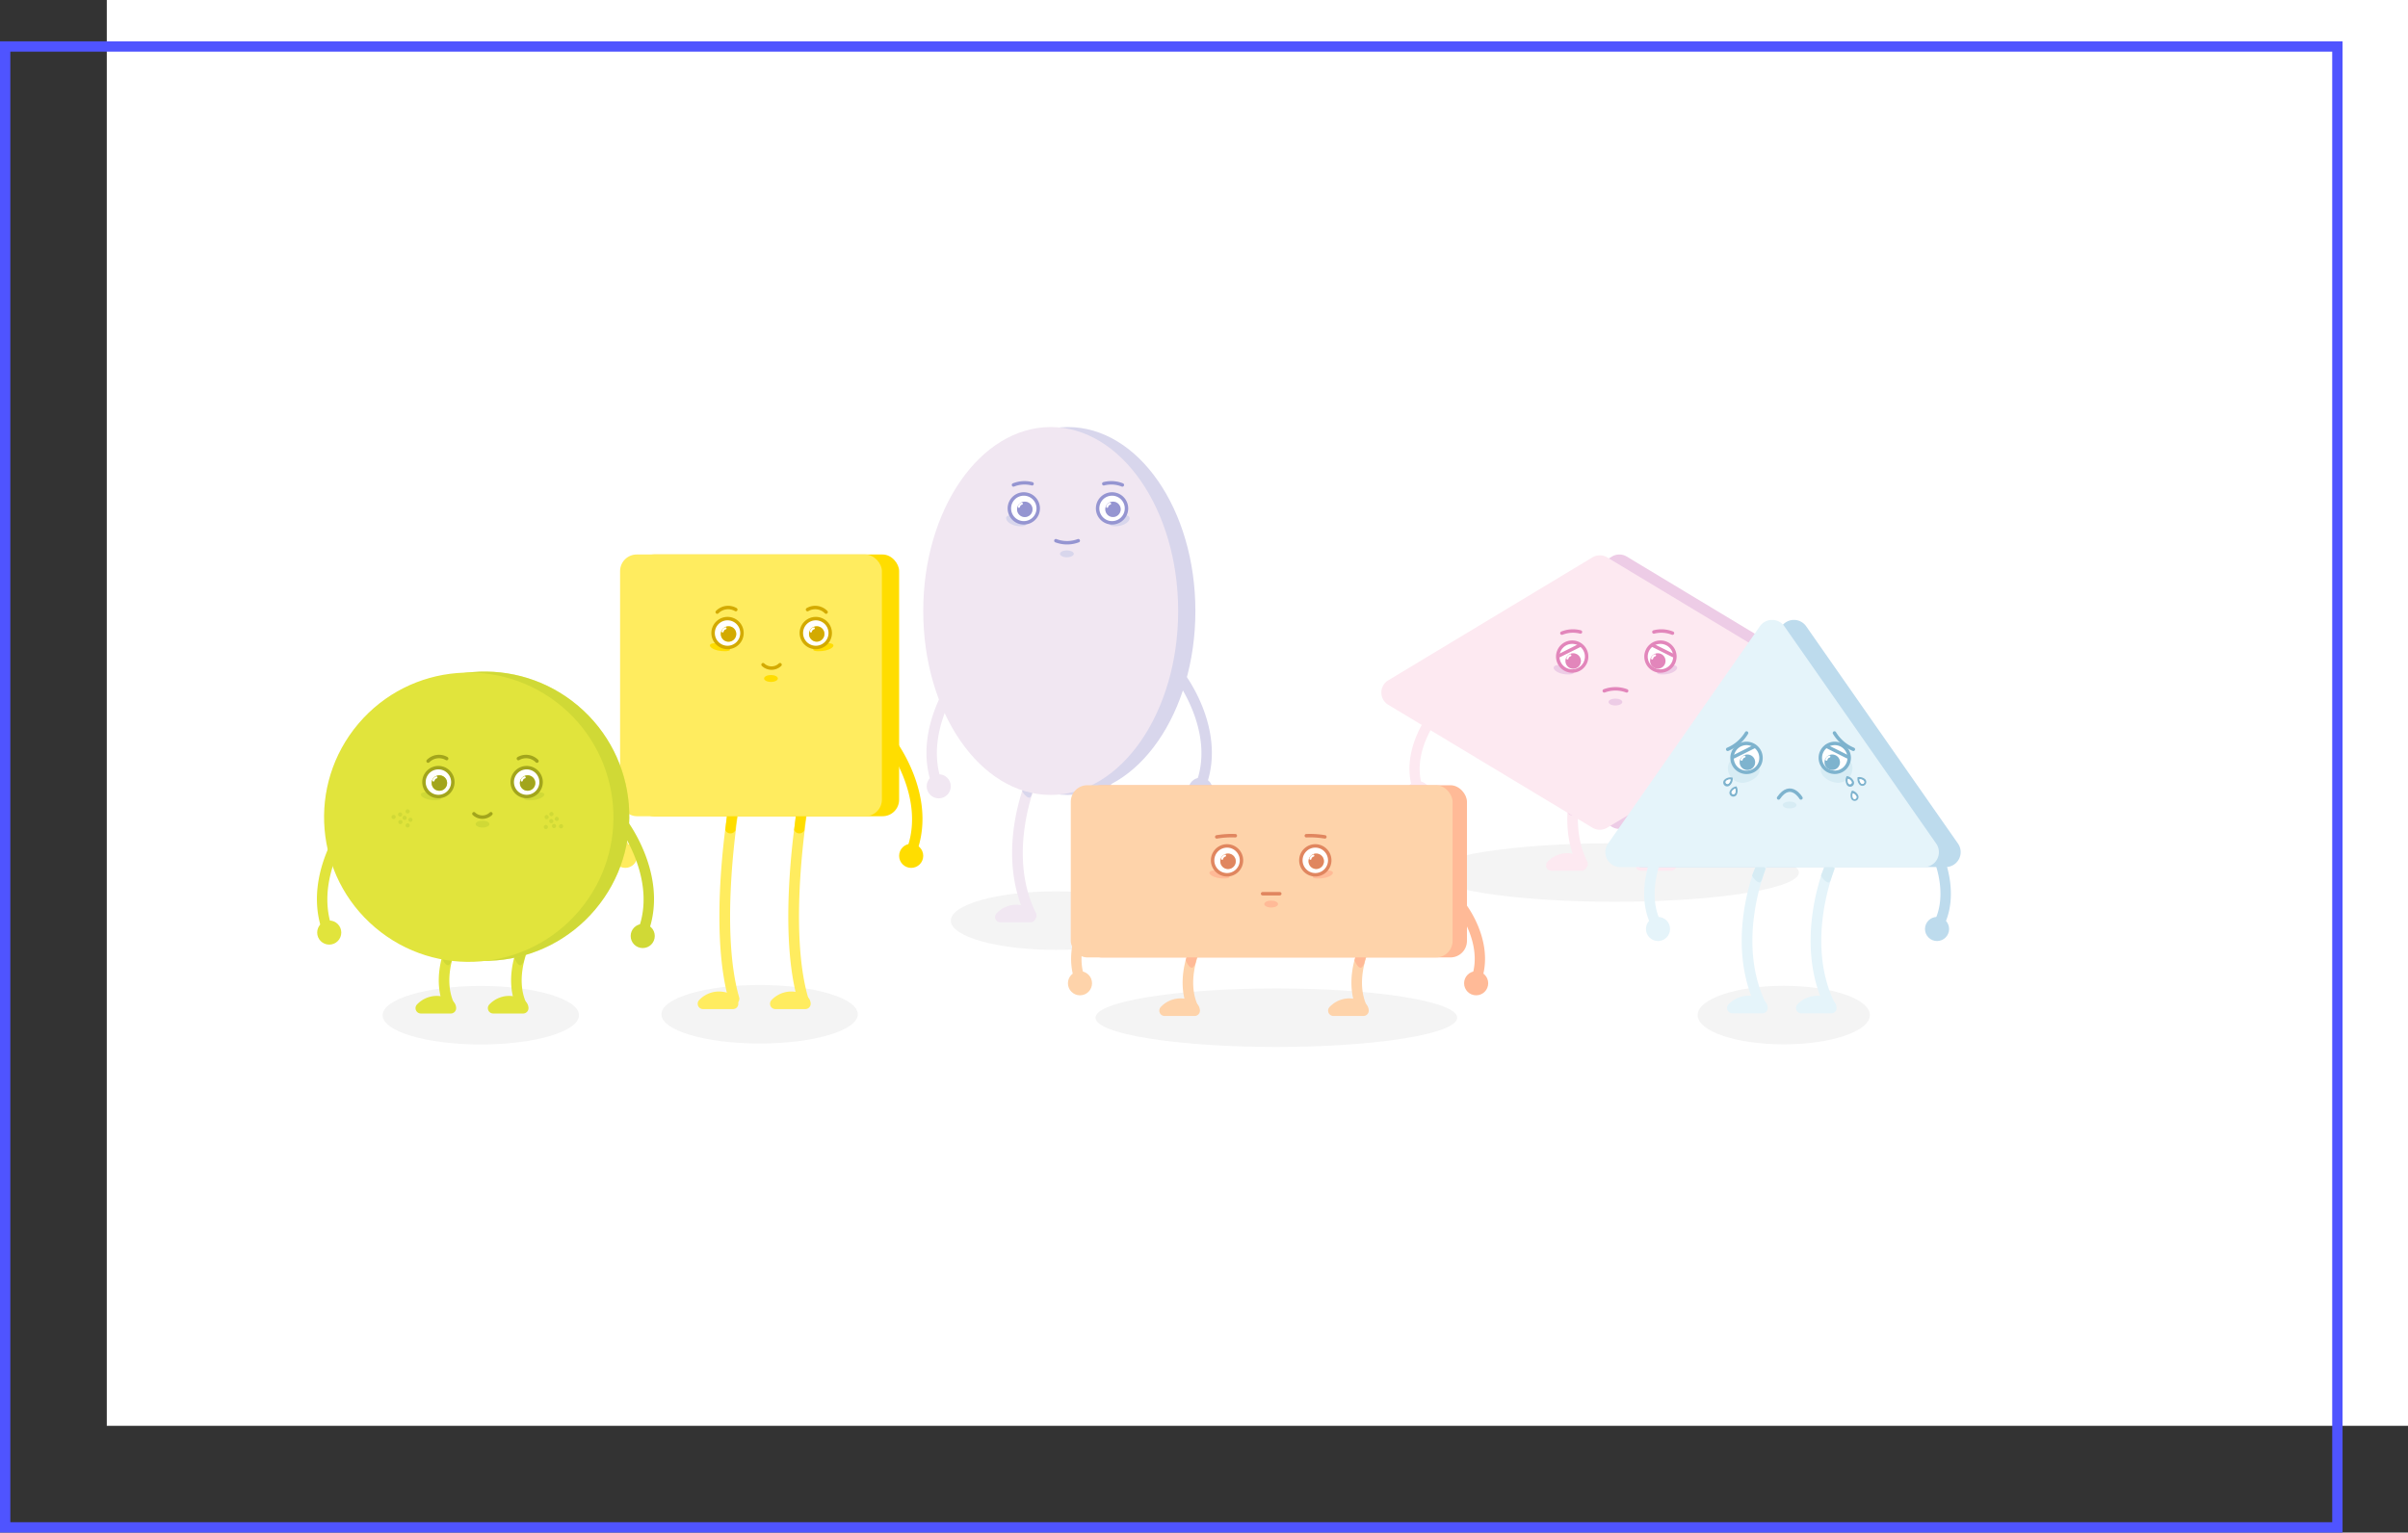 <svg xmlns="http://www.w3.org/2000/svg" viewBox="0 0 699 445">
  <rect x="0" y="0" width="699" height="445" fill="#333333" stroke="none"/>
  <defs>
    <style>
      .cls-1 {
        fill: #fff;
      }

      .cls-13, .cls-19, .cls-2, .cls-23, .cls-27, .cls-32, .cls-34, .cls-7, .cls-8 {
        fill: none;
      }

      .cls-2 {
        stroke: #4f54ff;
        stroke-width: 3px;
      }

      .cls-13, .cls-19, .cls-2, .cls-23, .cls-27, .cls-32, .cls-7, .cls-8 {
        stroke-miterlimit: 10;
      }

      .cls-3 {
        fill: #f4f4f4;
      }

      .cls-4 {
        fill: #fd0;
      }

      .cls-5 {
        fill: #ffec5f;
      }

      .cls-6 {
        fill: #d3aa00;
      }

      .cls-7 {
        stroke: #d3aa00;
      }

      .cls-13, .cls-19, .cls-23, .cls-27, .cls-32, .cls-7, .cls-8 {
        stroke-linecap: round;
      }

      .cls-8 {
        stroke: #fff;
        stroke-width: 0.6px;
      }

      .cls-9 {
        fill: #e1e43c;
      }

      .cls-10, .cls-15 {
        fill: #bccd30;
      }

      .cls-10, .cls-14 {
        opacity: 0.46;
      }

      .cls-11 {
        fill: #d0d936;
      }

      .cls-12 {
        fill: #a2a51c;
      }

      .cls-13 {
        stroke: #a2a51c;
      }

      .cls-16 {
        fill: #fde9f1;
      }

      .cls-17 {
        fill: #edcce6;
      }

      .cls-18 {
        fill: #e286bb;
      }

      .cls-19 {
        stroke: #e286bb;
      }

      .cls-20 {
        fill: #f1e7f2;
      }

      .cls-21 {
        fill: #d8d6ec;
      }

      .cls-22 {
        fill: #9595d1;
      }

      .cls-23 {
        stroke: #9595d1;
      }

      .cls-24 {
        fill: #ffba97;
      }

      .cls-25 {
        fill: #fed3aa;
      }

      .cls-26 {
        fill: #e0865f;
      }

      .cls-27 {
        stroke: #e0865f;
      }

      .cls-28 {
        fill: #bddbed;
      }

      .cls-29 {
        fill: #e5f4fa;
      }

      .cls-30 {
        fill: #d7ecf4;
      }

      .cls-31 {
        fill: #7eb3ce;
      }

      .cls-32 {
        stroke: #7eb3ce;
      }

      .cls-33 {
        stroke: none;
      }
    </style>
  </defs>
  <g id="family" transform="translate(-100 -3431)">
    <g id="Group_7" data-name="Group 7" transform="translate(100 3431)">
      <g id="Group_12" data-name="Group 12">
        <rect id="Rectangle_3" data-name="Rectangle 3" class="cls-1" width="668" height="414" transform="translate(31)"/>
        <g id="Rectangle_15" data-name="Rectangle 15" class="cls-2" transform="translate(0 12)">
          <rect class="cls-33" width="680" height="433"/>
          <rect class="cls-34" x="1.5" y="1.5" width="677" height="430"/>
        </g>
      </g>
      <g id="yellow" transform="translate(178 161)">
        <ellipse id="Oval" class="cls-3" cx="28.5" cy="8.5" rx="28.5" ry="8.5" transform="translate(14 125)"/>
        <rect id="Rectangle-path" class="cls-4" width="76" height="76" rx="4.8" transform="translate(7)"/>
        <rect id="Rectangle-path-2" data-name="Rectangle-path" class="cls-5" width="76" height="76" rx="4.84" transform="translate(2)"/>
        <path id="Shape" class="cls-5" d="M10.238,5.106H1.568a1.55,1.55,0,0,1-1.1-2.66,7.89,7.89,0,0,1,7-2.34c3.46.58,4.26,2.15,4.32,3.38a1.55,1.55,0,0,1-1.55,1.62Z" transform="translate(24.532 126.894)"/>
        <path id="Shape-2" data-name="Shape" class="cls-5" d="M10.238,5.106H1.568a1.55,1.55,0,0,1-1.1-2.66,7.89,7.89,0,0,1,7-2.34c3.46.58,4.26,2.15,4.32,3.38a1.55,1.55,0,0,1-1.55,1.62Z" transform="translate(45.532 126.894)"/>
        <path id="Shape-3" data-name="Shape" class="cls-4" d="M8.131,33.286a1.5,1.5,0,0,1-1.43-1.95C11.221,16.9.421,2.556.311,2.416A1.5,1.5,0,0,1,2.691.586c.49.63,11.87,15.7,6.88,31.64a1.5,1.5,0,0,1-1.44,1.06Z" transform="translate(78.949 52.954)"/>
        <circle id="Oval-2" data-name="Oval" class="cls-4" cx="3.5" cy="3.5" r="3.5" transform="translate(83 84)"/>
        <path id="Shape-4" data-name="Shape" class="cls-5" d="M2.7,33.276a1.5,1.5,0,0,1-1.43-1.05c-5-15.95,6.39-31,6.88-31.64a1.5,1.5,0,0,1,2.38,1.83c-.11.14-10.92,14.48-6.39,28.92a1.5,1.5,0,0,1-1.43,1.95Z" transform="translate(0.224 52.964)"/>
        <circle id="Oval-3" data-name="Oval" class="cls-5" cx="3.5" cy="3.5" r="3.5" transform="translate(0 84)"/>
        <path id="Shape-5" data-name="Shape" class="cls-5" d="M4.17,59.027a1.5,1.5,0,0,1-1.44-1.09c-6-21.09-.28-55.22,0-56.67a1.522,1.522,0,0,1,3,.51c-.06.35-5.87,34.91,0,55.33a1.5,1.5,0,0,1-1.56,1.92Z" transform="translate(50.83 71.473)"/>
        <path id="Shape-6" data-name="Shape" class="cls-5" d="M4.17,59.027a1.5,1.5,0,0,1-1.44-1.09c-6-21.09-.28-55.22,0-56.67a1.522,1.522,0,0,1,3,.51c-.06.35-5.87,34.91,0,55.33a1.5,1.5,0,0,1-1.56,1.92Z" transform="translate(30.83 71.473)"/>
        <path id="Shape-7" data-name="Shape" class="cls-4" d="M2.97,4c0-1,.51-4,.51-4H.47L0,4A1.63,1.63,0,0,0,3,4Z" transform="translate(32.53 76)"/>
        <path id="Shape-8" data-name="Shape" class="cls-4" d="M2.97,4c0-1,.51-4,.51-4H.47L0,4A1.63,1.63,0,0,0,3,4Z" transform="translate(52.53 76)"/>
        <ellipse id="Oval-4" data-name="Oval" class="cls-4" cx="2" cy="1" rx="2" ry="1" transform="translate(43.8 35)"/>
        <path id="Shape-9" data-name="Shape" class="cls-4" d="M5.86,1.9c-.12.54-2.29.51-3.63.2S-.11,1.1.01.567s1.31-.73,2.66-.42S5.93,1.357,5.86,1.9Z" transform="translate(28.07 25.763)"/>
        <path id="Shape-10" data-name="Shape" class="cls-4" d="M.005,1.9c.12.54,2.29.51,3.63.2s2.34-1,2.22-1.53S4.545-.163,3.2.147-.115,1.357.005,1.9Z" transform="translate(58.065 25.763)"/>
        <path id="Shape-11" data-name="Shape" class="cls-1" d="M4.19,8.38A4.19,4.19,0,1,1,4.18,0h.01a4.19,4.19,0,0,1,0,8.38Zm.281-6.161h0a2.239,2.239,0,1,0,.863.173,2.226,2.226,0,0,0-.863-.173Z" transform="translate(29 18.62)"/>
        <path id="Shape-12" data-name="Shape" class="cls-1" d="M4.19,8.38A4.19,4.19,0,1,1,8.38,4.19,4.195,4.195,0,0,1,4.19,8.38Zm.27-6.16a2.24,2.24,0,1,0,0,4.48H4.47a2.24,2.24,0,0,0-.01-4.48Z" transform="translate(54.62 18.62)"/>
        <path id="Shape-13" data-name="Shape" class="cls-6" d="M2.24,0A2.23,2.23,0,1,1,.653.653,2.24,2.24,0,0,1,2.24,0Z" transform="translate(56.85 20.85)"/>
        <path id="Shape-14" data-name="Shape" class="cls-6" d="M2.23,0A2.24,2.24,0,1,1,0,2.24,2.24,2.24,0,0,1,2.23,0Z" transform="translate(31.24 20.85)"/>
        <path id="Shape-15" data-name="Shape" class="cls-7" d="M8.38,4.19A4.19,4.19,0,1,1,4.19,0,4.19,4.19,0,0,1,8.38,4.19Z" transform="translate(54.62 18.62)"/>
        <path id="Shape-16" data-name="Shape" class="cls-7" d="M0,.6a4.43,4.43,0,0,1,5.39.73" transform="translate(56.41 15.4)"/>
        <path id="Shape-17" data-name="Shape" class="cls-7" d="M0,4.19A4.19,4.19,0,1,0,4.19,0,4.19,4.19,0,0,0,0,4.19Z" transform="translate(29 18.62)"/>
        <path id="Shape-18" data-name="Shape" class="cls-7" d="M5.39.6A4.43,4.43,0,0,0,0,1.33" transform="translate(30.2 15.4)"/>
        <path id="Shape-19" data-name="Shape" class="cls-7" d="M0,0A3.57,3.57,0,0,0,4.93,0" transform="translate(43.5 32)"/>
        <path id="Shape-20" data-name="Shape" class="cls-8" d="M0,.9A1.22,1.22,0,0,1,.84,0" transform="translate(57.39 21.44)"/>
        <path id="Shape-21" data-name="Shape" class="cls-8" d="M0,.9A1.22,1.22,0,0,1,.84,0" transform="translate(31.77 21.44)"/>
      </g>
      <g id="green" transform="translate(76 177)">
        <ellipse id="Oval-5" data-name="Oval" class="cls-3" cx="28.5" cy="8.5" rx="28.5" ry="8.5" transform="translate(35.07 109.28)"/>
        <path id="Shape-22" data-name="Shape" class="cls-9" d="M2.7,33.276a1.5,1.5,0,0,1-1.43-1.05c-5-15.95,6.39-31,6.88-31.64a1.5,1.5,0,0,1,2.38,1.83c-.11.14-10.92,14.48-6.39,28.92a1.5,1.5,0,0,1-1.43,1.95Z" transform="translate(15.994 60.244)"/>
        <path id="Shape-23" data-name="Shape" class="cls-9" d="M3.194,19.451a1.5,1.5,0,0,1-1.34-.78c-4.07-8.14-.2-17.37,0-17.76a1.5,1.5,0,1,1,2.76,1.18h0c0,.08-3.48,8.36,0,15.24a1.5,1.5,0,0,1-1.34,2.17Z" transform="translate(72.366 97.329)"/>
        <path id="Shape-24" data-name="Shape" class="cls-10" d="M0,2.91c.32.68,1,2.14,1.81,2.14.37,0,1-1,1-1.28l.71-2.72a2,2,0,0,0-1.73-1,2.52,2.52,0,0,0-1,0Z" transform="translate(73.26 98.23)"/>
        <path id="Shape-25" data-name="Shape" class="cls-9" d="M3.194,19.451a1.5,1.5,0,0,1-1.34-.78c-4.07-8.14-.2-17.37,0-17.76a1.5,1.5,0,1,1,2.76,1.18h0c0,.08-3.48,8.36,0,15.24a1.5,1.5,0,0,1-1.34,2.17Z" transform="translate(51.366 97.329)"/>
        <path id="Shape-26" data-name="Shape" class="cls-10" d="M0,2.91c.32.68,1,2.14,1.81,2.14.37,0,1-1,1-1.28l.71-2.72a2,2,0,0,0-1.73-1,2.52,2.52,0,0,0-1,0Z" transform="translate(52.26 98.23)"/>
        <circle id="Oval-6" data-name="Oval" class="cls-9" cx="42" cy="42" r="42" transform="translate(5.481 64.91) rotate(-49.74)"/>
        <circle id="Oval-7" data-name="Oval" class="cls-10" cx="42" cy="42" r="42" transform="translate(5.481 64.91) rotate(-49.74)"/>
        <circle id="Oval-8" data-name="Oval" class="cls-9" cx="42" cy="42" r="42" transform="translate(0.879 65.198) rotate(-49.74)"/>
        <path id="Shape-27" data-name="Shape" class="cls-9" d="M10.208,5.106H1.548a1.55,1.55,0,0,1-1.08-2.66,7.89,7.89,0,0,1,7-2.34c3.46.58,4.26,2.15,4.32,3.38a1.55,1.55,0,0,1-1.58,1.62Z" transform="translate(44.622 112.174)"/>
        <path id="Shape-28" data-name="Shape" class="cls-9" d="M10.208,5.106H1.548a1.55,1.55,0,0,1-1.08-2.66,7.89,7.89,0,0,1,7-2.34c3.46.58,4.26,2.15,4.32,3.38a1.55,1.55,0,0,1-1.58,1.62Z" transform="translate(65.622 112.174)"/>
        <path id="Shape-29" data-name="Shape" class="cls-11" d="M8.131,33.286a1.5,1.5,0,0,1-1.43-1.95C11.221,16.9.421,2.556.311,2.416A1.5,1.5,0,0,1,2.691.586c.49.63,11.87,15.7,6.88,31.64A1.5,1.5,0,0,1,8.131,33.286Z" transform="translate(103.019 60.234)"/>
        <circle id="Oval-9" data-name="Oval" class="cls-11" cx="3.5" cy="3.5" r="3.5" transform="translate(107.07 91.28)"/>
        <circle id="Oval-10" data-name="Oval" class="cls-9" cx="3.5" cy="3.5" r="3.5" transform="translate(16.07 90.28)"/>
        <path id="Shape-30" data-name="Shape" class="cls-10" d="M5.86,1.9c-.12.54-2.29.51-3.63.2S-.11,1.1.01.567s1.31-.73,2.66-.42S5.97,1.357,5.86,1.9Z" transform="translate(46.14 53.043)"/>
        <path id="Shape-31" data-name="Shape" class="cls-10" d="M.007,1.9c.12.54,2.29.51,3.63.2s2.34-1,2.22-1.53S4.547-.163,3.2.147-.133,1.357.007,1.9Z" transform="translate(76.133 53.043)"/>
        <path id="Shape-32" data-name="Shape" class="cls-1" d="M4.19,8.38A4.19,4.19,0,1,1,8.38,4.19,4.195,4.195,0,0,1,4.19,8.38Zm.27-6.16a2.24,2.24,0,1,0,0,4.48H4.47a2.24,2.24,0,0,0-.01-4.48Z" transform="translate(72.69 45.9)"/>
        <path id="Shape-33" data-name="Shape" class="cls-12" d="M2.24,0A2.23,2.23,0,1,1,.653.653,2.24,2.24,0,0,1,2.24,0Z" transform="translate(74.92 48.13)"/>
        <path id="Shape-34" data-name="Shape" class="cls-1" d="M4.19,8.38A4.19,4.19,0,1,1,4.18,0h.01a4.19,4.19,0,0,1,0,8.38Zm.281-6.161h0a2.239,2.239,0,1,0,.863.173,2.226,2.226,0,0,0-.863-.173Z" transform="translate(47.07 45.9)"/>
        <path id="Shape-35" data-name="Shape" class="cls-12" d="M2.23,0A2.24,2.24,0,1,1,0,2.24,2.24,2.24,0,0,1,2.23,0Z" transform="translate(49.31 48.13)"/>
        <path id="Shape-36" data-name="Shape" class="cls-13" d="M8.38,4.19A4.19,4.19,0,1,1,4.19,0,4.19,4.19,0,0,1,8.38,4.19Z" transform="translate(72.69 45.9)"/>
        <path id="Shape-37" data-name="Shape" class="cls-13" d="M0,.6a4.43,4.43,0,0,1,5.39.73" transform="translate(74.48 42.66)"/>
        <path id="Shape-38" data-name="Shape" class="cls-13" d="M0,4.19A4.19,4.19,0,1,0,4.19,0,4.19,4.19,0,0,0,0,4.19Z" transform="translate(47.07 45.9)"/>
        <path id="Shape-39" data-name="Shape" class="cls-13" d="M5.39.6A4.43,4.43,0,0,0,0,1.33" transform="translate(48.27 42.66)"/>
        <path id="Shape-40" data-name="Shape" class="cls-13" d="M0,0A3.57,3.57,0,0,0,4.93,0" transform="translate(61.57 59.28)"/>
        <path id="Shape-41" data-name="Shape" class="cls-8" d="M0,.9A1.22,1.22,0,0,1,.84,0" transform="translate(75.46 48.72)"/>
        <path id="Shape-42" data-name="Shape" class="cls-8" d="M0,.9A1.22,1.22,0,0,1,.84,0" transform="translate(49.84 48.72)"/>
        <ellipse id="Oval-11" data-name="Oval" class="cls-10" cx="2" cy="1" rx="2" ry="1" transform="translate(62.07 61.28)"/>
        <g id="Group" class="cls-14" transform="translate(37 57)">
          <circle id="Oval-12" data-name="Oval" class="cls-15" cx="0.61" cy="0.61" r="0.61" transform="translate(3.84 2.86)"/>
          <circle id="Oval-13" data-name="Oval" class="cls-15" cx="0.61" cy="0.61" r="0.61" transform="translate(2.62 4.08)"/>
          <circle id="Oval-14" data-name="Oval" class="cls-15" cx="0.61" cy="0.61" r="0.61" transform="matrix(0.587, -0.81, 0.81, 0.587, 5.3, 4.176)"/>
          <circle id="Oval-15" data-name="Oval" class="cls-15" cx="0.61" cy="0.61" r="0.61" transform="matrix(0.587, -0.81, 0.81, 0.587, 2.31, 2.627)"/>
          <circle id="Oval-16" data-name="Oval" class="cls-15" cx="0.61" cy="0.61" r="0.61" transform="matrix(0.587, -0.81, 0.81, 0.587, 4.484, 5.799)"/>
          <circle id="Oval-17" data-name="Oval" class="cls-15" cx="0.61" cy="0.61" r="0.61" transform="matrix(0.587, -0.81, 0.81, 0.587, 4.481, 1.724)"/>
          <circle id="Oval-18" data-name="Oval" class="cls-15" cx="0.61" cy="0.61" r="0.61" transform="matrix(0.587, -0.81, 0.81, 0.587, 0.406, 3.354)"/>
        </g>
        <g id="Group-2" data-name="Group" class="cls-14" transform="translate(81 58)">
          <circle id="Oval-19" data-name="Oval" class="cls-15" cx="0.61" cy="0.61" r="0.61" transform="translate(2.225 3.744) rotate(-66.84)"/>
          <circle id="Oval-20" data-name="Oval" class="cls-15" cx="0.61" cy="0.61" r="0.61" transform="translate(3.826 3.102) rotate(-66.84)"/>
          <circle id="Oval-21" data-name="Oval" class="cls-15" cx="0.61" cy="0.61" r="0.61" transform="translate(0.849 2.04) rotate(-30.89)"/>
          <circle id="Oval-22" data-name="Oval" class="cls-15" cx="0.61" cy="0.61" r="0.61" transform="translate(2.991 4.633) rotate(-30.89)"/>
          <circle id="Oval-23" data-name="Oval" class="cls-15" cx="0.61" cy="0.61" r="0.61" transform="translate(2.234 1.157) rotate(-30.669)"/>
          <circle id="Oval-24" data-name="Oval" class="cls-15" cx="0.61" cy="0.61" r="0.61" transform="translate(0.62 4.908) rotate(-30.669)"/>
          <circle id="Oval-25" data-name="Oval" class="cls-15" cx="0.61" cy="0.61" r="0.61" transform="translate(5.027 4.705) rotate(-30.89)"/>
        </g>
      </g>
      <g id="pink" transform="translate(400 161)">
        <ellipse id="Oval-26" data-name="Oval" class="cls-3" cx="53.5" cy="8.5" rx="53.5" ry="8.5" transform="translate(15.19 83.84)"/>
        <path id="Shape-43" data-name="Shape" class="cls-16" d="M4.438,31a1.5,1.5,0,0,1-1.39-.83c-6.7-13.39-.31-28.62,0-29.26a1.5,1.5,0,1,1,2.76,1.18c-.06.14-6.1,14.61,0,26.74A1.5,1.5,0,0,1,4.468,31Z" transform="translate(54.952 60.339)"/>
        <path id="Shape-44" data-name="Shape" class="cls-17" d="M0,5.986c.32.89,1.3,1,2.1,1,.37,0,.9-1.31,1-1.67l.75-5c-.35-.78-1,.13-1.7.13a5.68,5.68,0,0,0-1.7,0Z" transform="translate(55.09 68.854)"/>
        <path id="Shape-45" data-name="Shape" class="cls-16" d="M10.208,5.106H1.548a1.55,1.55,0,0,1-1.08-2.66,7.89,7.89,0,0,1,7-2.34c3.46.58,4.26,2.15,4.32,3.38a1.55,1.55,0,0,1-1.58,1.62Z" transform="translate(48.792 86.734)"/>
        <path id="Shape-46" data-name="Shape" class="cls-16" d="M4.438,31a1.5,1.5,0,0,1-1.39-.83c-6.7-13.39-.31-28.62,0-29.26a1.5,1.5,0,1,1,2.76,1.18c-.06.14-6.1,14.61,0,26.74A1.5,1.5,0,0,1,4.468,31Z" transform="translate(80.952 60.339)"/>
        <path id="Shape-47" data-name="Shape" class="cls-17" d="M0,5.986c.32.89,1.3,1,2.1,1,.37,0,.9-1.31.95-1.67l.75-5c-.35-.78-1,.13-1.7.13a5.68,5.68,0,0,0-1.7,0Z" transform="translate(81.09 68.854)"/>
        <path id="Shape-48" data-name="Shape" class="cls-17" d="M5.931,23.226a1.5,1.5,0,0,1-1.43-1.95c3-9.42-4.12-18.77-4.19-18.86A1.5,1.5,0,0,1,2.691.586c.33.43,8.09,10.69,4.67,21.58A1.5,1.5,0,0,1,5.931,23.226Z" transform="translate(121.069 45.774)"/>
        <circle id="Oval-27" data-name="Oval" class="cls-17" cx="3.5" cy="3.5" r="3.5" transform="translate(123.19 65.84)"/>
        <path id="Shape-49" data-name="Shape" class="cls-17" d="M65.547.6l59.24,35.69a4.15,4.15,0,0,1,0,7.12l-59.24,35.67a4.15,4.15,0,0,1-4.29,0L2.017,43.4a4.15,4.15,0,0,1,0-7.12L61.257.6A4.15,4.15,0,0,1,65.547.6Z" transform="translate(6.663 0.003)"/>
        <path id="Shape-50" data-name="Shape" class="cls-16" d="M10.208,5.106H1.548a1.55,1.55,0,0,1-1.08-2.66,7.89,7.89,0,0,1,7-2.34c3.46.58,4.26,2.15,4.32,3.38a1.55,1.55,0,0,1-1.58,1.62Z" transform="translate(74.792 86.734)"/>
        <path id="Shape-51" data-name="Shape" class="cls-16" d="M65.557.6l59.24,35.69a4.15,4.15,0,0,1,0,7.12l-59.24,35.68a4.15,4.15,0,0,1-4.29,0L2.017,43.407a4.15,4.15,0,0,1,0-7.12L61.267.6A4.15,4.15,0,0,1,65.557.6Z" transform="translate(0.983 0.243)"/>
        <path id="Shape-52" data-name="Shape" class="cls-17" d="M5.86,2.231c-.12.64-2.29.6-3.63.24S-.11,1.3.01.671s1.31-.86,2.66-.5S6.01,1.6,5.86,2.231Z" transform="translate(50.99 32.109)"/>
        <path id="Shape-53" data-name="Shape" class="cls-17" d="M.006,2.231c.12.64,2.29.6,3.63.24s2.34-1.17,2.22-1.8-1.31-.86-2.66-.5S-.124,1.6.006,2.231Z" transform="translate(80.994 32.109)"/>
        <path id="Shape-54" data-name="Shape" class="cls-1" d="M4.19,8.38A4.19,4.19,0,1,1,8.38,4.19,4.195,4.195,0,0,1,4.19,8.38ZM3.461,3.22a2.24,2.24,0,1,0,0,4.481H3.47A2.24,2.24,0,0,0,3.461,3.22Z" transform="translate(77.81 25.46)"/>
        <path id="Shape-55" data-name="Shape" class="cls-18" d="M2.28,0A2.23,2.23,0,1,1,.667.639,2.24,2.24,0,0,1,2.28,0Z" transform="translate(79 28.689)"/>
        <path id="Shape-56" data-name="Shape" class="cls-1" d="M4.19,8.38A4.19,4.19,0,1,1,4.18,0h.01a4.19,4.19,0,0,1,0,8.38Zm.281-5.161h0a2.239,2.239,0,1,0,.863.173,2.226,2.226,0,0,0-.863-.173Z" transform="translate(52.19 25.46)"/>
        <path id="Shape-57" data-name="Shape" class="cls-18" d="M2.23,0A2.24,2.24,0,1,1,0,2.24,2.24,2.24,0,0,1,2.23,0Z" transform="translate(54.43 28.69)"/>
        <path id="Shape-58" data-name="Shape" class="cls-19" d="M8.38,4.19A4.19,4.19,0,1,1,4.19,0,4.19,4.19,0,0,1,8.38,4.19Z" transform="translate(77.81 25.46)"/>
        <path id="Shape-59" data-name="Shape" class="cls-19" d="M0,.278a8.7,8.7,0,0,1,5.4.34" transform="translate(80.09 22.222)"/>
        <path id="Shape-60" data-name="Shape" class="cls-19" d="M0,4.19A4.19,4.19,0,1,0,4.19,0,4.19,4.19,0,0,0,0,4.19Z" transform="translate(52.19 25.46)"/>
        <path id="Shape-61" data-name="Shape" class="cls-19" d="M5.39.278A8.67,8.67,0,0,0,0,.618" transform="translate(53.39 22.222)"/>
        <path id="Shape-62" data-name="Shape" class="cls-19" d="M6.5.592a9.21,9.21,0,0,0-6.5,0" transform="translate(65.69 39.008)"/>
        <path id="Shape-63" data-name="Shape" class="cls-8" d="M0,.9A1.22,1.22,0,0,1,.84,0" transform="translate(79.58 29.28)"/>
        <path id="Shape-64" data-name="Shape" class="cls-8" d="M0,.9A1.22,1.22,0,0,1,.84,0" transform="translate(55 29.28)"/>
        <path id="Shape-65" data-name="Shape" class="cls-19" d="M6,0,0,3" transform="translate(52.69 26.34)"/>
        <path id="Shape-66" data-name="Shape" class="cls-19" d="M0,0,6,3" transform="translate(79.69 26.34)"/>
        <path id="Shape-67" data-name="Shape" class="cls-16" d="M2.275,22.97a1.5,1.5,0,0,1-1.41-1C-2.545,11.07,5.205.82,5.535.39a1.5,1.5,0,0,1,2.33,1.82c-.07.09-7.13,9.47-4.19,18.86a1.5,1.5,0,0,1-1.4,1.9Z" transform="translate(9.135 46.03)"/>
        <circle id="Oval-28" data-name="Oval" class="cls-16" cx="3.5" cy="3.5" r="3.5" transform="translate(8.19 65.84)"/>
        <ellipse id="Oval-29" data-name="Oval" class="cls-17" cx="2" cy="1" rx="2" ry="1" transform="translate(66.93 41.84)"/>
      </g>
      <g id="purple" transform="translate(268 124)">
        <ellipse id="Oval-30" data-name="Oval" class="cls-3" cx="30.5" cy="8.5" rx="30.5" ry="8.5" transform="translate(8 134.81)"/>
        <path id="Shape-68" data-name="Shape" class="cls-20" d="M5.519,41.951a1.5,1.5,0,0,1-1.34-.83c-9.19-18.39-.42-39.33,0-40.21a1.5,1.5,0,0,1,2.76,1.18c-.09.2-8.6,20.56,0,37.69a1.5,1.5,0,0,1-1.34,2.17Z" transform="translate(25.801 101.359)"/>
        <path id="Shape-69" data-name="Shape" class="cls-21" d="M0,2.9c.3.64,1.33,1.9,2.09,1.9.35,0,.74-.95.76-1.21L3.74,1A1.9,1.9,0,0,0,2.09.048a2.39,2.39,0,0,0-.95,0Z" transform="translate(28.73 102.822)"/>
        <path id="Shape-70" data-name="Shape" class="cls-20" d="M10.218,5.106H1.548a1.55,1.55,0,0,1-1.08-2.66,7.89,7.89,0,0,1,7-2.34c3.46.58,4.26,2.15,4.32,3.38a1.55,1.55,0,0,1-1.57,1.62Z" transform="translate(20.852 138.704)"/>
        <path id="Shape-71" data-name="Shape" class="cls-20" d="M5.519,41.951a1.5,1.5,0,0,1-1.34-.83c-9.19-18.39-.42-39.33,0-40.21a1.5,1.5,0,0,1,2.76,1.18c-.09.2-8.6,20.56,0,37.69a1.5,1.5,0,0,1-1.34,2.17Z" transform="translate(47.801 101.359)"/>
        <path id="Shape-72" data-name="Shape" class="cls-21" d="M0,2.9c.3.64,1.33,1.9,2.09,1.9.35,0,.74-.95.76-1.21L3.74,1A1.9,1.9,0,0,0,2.09.048a2.39,2.39,0,0,0-.95,0Z" transform="translate(50.72 102.822)"/>
        <path id="Shape-73" data-name="Shape" class="cls-20" d="M10.218,5.106H1.548a1.55,1.55,0,0,1-1.08-2.66,7.89,7.89,0,0,1,7-2.34c3.46.58,4.26,2.15,4.32,3.38a1.55,1.55,0,0,1-1.57,1.62Z" transform="translate(43.152 138.704)"/>
        <ellipse id="Oval-31" data-name="Oval" class="cls-21" cx="37" cy="53.41" rx="37" ry="53.41" transform="translate(5 0)"/>
        <ellipse id="Oval-32" data-name="Oval" class="cls-20" cx="37" cy="53.41" rx="37" ry="53.41" transform="translate(0 0)"/>
        <path id="Shape-74" data-name="Shape" class="cls-20" d="M2.7,33.286a1.5,1.5,0,0,1-1.43-1.06c-5-15.95,6.39-31,6.88-31.64a1.5,1.5,0,0,1,2.38,1.83c-.11.14-10.92,14.48-6.39,28.92a1.5,1.5,0,0,1-1.43,1.95Z" transform="translate(0.934 70.774)"/>
        <path id="Shape-75" data-name="Shape" class="cls-21" d="M8.131,33.286a1.5,1.5,0,0,1-1.43-1.95C11.221,16.9.421,2.556.311,2.416A1.5,1.5,0,0,1,2.691.586c.49.63,11.87,15.7,6.88,31.64a1.5,1.5,0,0,1-1.44,1.06Z" transform="translate(72.949 70.774)"/>
        <circle id="Oval-33" data-name="Oval" class="cls-21" cx="3.5" cy="3.5" r="3.5" transform="translate(77 101.81)"/>
        <circle id="Oval-34" data-name="Oval" class="cls-20" cx="3.5" cy="3.5" r="3.5" transform="translate(1 100.81)"/>
        <path id="Shape-76" data-name="Shape" class="cls-21" d="M5.864,2.626c-.12.75-2.29.71-3.63.28S-.066,1.536,0,.786s1.31-1,2.66-.59S5.934,1.876,5.864,2.626Z" transform="translate(24.066 25.594)"/>
        <path id="Shape-77" data-name="Shape" class="cls-21" d="M.005,2.636c.12.75,2.29.71,3.63.28s2.34-1.38,2.22-2.13S4.545-.214,3.2.2-.115,1.886.005,2.636Z" transform="translate(54.065 25.584)"/>
        <path id="Shape-78" data-name="Shape" class="cls-1" d="M4.19,8.38A4.19,4.19,0,1,1,8.38,4.19,4.195,4.195,0,0,1,4.19,8.38Zm.27-6.16a2.24,2.24,0,1,0,0,4.48H4.47a2.24,2.24,0,0,0-.01-4.48Z" transform="translate(50.62 19.43)"/>
        <path id="Shape-79" data-name="Shape" class="cls-22" d="M2.24,0A2.23,2.23,0,1,1,.653.653,2.24,2.24,0,0,1,2.24,0Z" transform="translate(52.85 21.66)"/>
        <path id="Shape-80" data-name="Shape" class="cls-1" d="M4.19,8.38A4.19,4.19,0,1,1,4.18,0h.01a4.19,4.19,0,0,1,0,8.38Zm.281-6.161h0a2.239,2.239,0,1,0,.863.173,2.226,2.226,0,0,0-.863-.173Z" transform="translate(25 19.43)"/>
        <path id="Shape-81" data-name="Shape" class="cls-22" d="M2.23,0A2.24,2.24,0,1,1,0,2.24,2.24,2.24,0,0,1,2.23,0Z" transform="translate(27.24 21.66)"/>
        <path id="Shape-82" data-name="Shape" class="cls-23" d="M8.38,4.19A4.19,4.19,0,1,1,4.19,0,4.19,4.19,0,0,1,8.38,4.19Z" transform="translate(50.62 19.43)"/>
        <path id="Shape-83" data-name="Shape" class="cls-23" d="M0,.278a8.67,8.67,0,0,1,5.39.34" transform="translate(52.41 16.192)"/>
        <path id="Shape-84" data-name="Shape" class="cls-23" d="M0,4.19A4.19,4.19,0,1,0,4.19,0,4.19,4.19,0,0,0,0,4.19Z" transform="translate(25 19.43)"/>
        <path id="Shape-85" data-name="Shape" class="cls-23" d="M5.39.278A8.67,8.67,0,0,0,0,.618" transform="translate(26.2 16.192)"/>
        <path id="Shape-86" data-name="Shape" class="cls-23" d="M0,0A9.21,9.21,0,0,0,6.5,0" transform="translate(38.5 33)"/>
        <path id="Shape-87" data-name="Shape" class="cls-8" d="M0,.9A1.22,1.22,0,0,1,.84,0" transform="translate(53.39 22.25)"/>
        <path id="Shape-88" data-name="Shape" class="cls-8" d="M0,.9A1.22,1.22,0,0,1,.84,0" transform="translate(27.77 22.25)"/>
        <ellipse id="Oval-35" data-name="Oval" class="cls-21" cx="2" cy="1" rx="2" ry="1" transform="translate(39.7 35.81)"/>
      </g>
      <g id="orange" transform="translate(310 228)">
        <ellipse id="Oval-36" data-name="Oval" class="cls-3" cx="52.5" cy="8.5" rx="52.5" ry="8.5" transform="translate(8 59)"/>
        <path id="Shape-89" data-name="Shape" class="cls-24" d="M5.931,23.226a1.5,1.5,0,0,1-1.43-1.95c3-9.42-4.12-18.77-4.19-18.86A1.5,1.5,0,1,1,2.691.586c.33.43,8.09,10.69,4.67,21.58A1.5,1.5,0,0,1,5.931,23.226Z" transform="translate(112.849 33.984)"/>
        <circle id="Oval-37" data-name="Oval" class="cls-24" cx="3.5" cy="3.5" r="3.5" transform="translate(115 54)"/>
        <path id="Shape-90" data-name="Shape" class="cls-25" d="M2.294,23.226a1.5,1.5,0,0,1-1.43-1.05c-3.41-10.9,4.35-21.16,4.68-21.59a1.5,1.5,0,0,1,2.38,1.83c-.07.09-7.13,9.47-4.19,18.86a1.5,1.5,0,0,1-1.43,1.95Z" transform="translate(0.926 33.984)"/>
        <circle id="Oval-38" data-name="Oval" class="cls-25" cx="3.5" cy="3.5" r="3.5" transform="translate(0 54)"/>
        <path id="Shape-91" data-name="Shape" class="cls-25" d="M3.194,19.5a1.5,1.5,0,0,1-1.34-.83c-4.07-8.14-.2-17.37,0-17.76a1.5,1.5,0,1,1,2.76,1.18h0c0,.08-3.48,8.36,0,15.24a1.5,1.5,0,0,1-1.34,2.17Z" transform="translate(82.296 46.999)"/>
        <path id="Shape-92" data-name="Shape" class="cls-24" d="M0,2.91c.32.68,1,2.14,1.81,2.14.37,0,1-1,1-1.28l.73-2.72a2,2,0,0,0-1.73-1,2.52,2.52,0,0,0-1,0Z" transform="translate(83.19 47.95)"/>
        <path id="Shape-93" data-name="Shape" class="cls-25" d="M3.194,19.5a1.5,1.5,0,0,1-1.34-.83c-4.07-8.14-.2-17.37,0-17.76a1.5,1.5,0,1,1,2.76,1.18h0c0,.08-3.48,8.36,0,15.24a1.5,1.5,0,0,1-1.34,2.17Z" transform="translate(33.296 46.999)"/>
        <path id="Shape-94" data-name="Shape" class="cls-24" d="M0,2.91c.32.68,1,2.14,1.81,2.14.37,0,1-1,1-1.28l.73-2.72a2,2,0,0,0-1.73-1,2.52,2.52,0,0,0-1,0Z" transform="translate(34.19 47.95)"/>
        <path id="Shape-95" data-name="Shape" class="cls-25" d="M10.238,5.106H1.568a1.55,1.55,0,0,1-1.1-2.66,7.89,7.89,0,0,1,7-2.34c3.46.58,4.26,2.15,4.32,3.38a1.55,1.55,0,0,1-1.55,1.62Z" transform="translate(26.532 61.894)"/>
        <path id="Shape-96" data-name="Shape" class="cls-25" d="M10.238,5.106H1.568a1.55,1.55,0,0,1-1.1-2.66,7.89,7.89,0,0,1,7-2.34c3.46.58,4.26,2.15,4.32,3.38a1.55,1.55,0,0,1-1.55,1.62Z" transform="translate(75.532 61.894)"/>
        <rect id="Rectangle-path-3" data-name="Rectangle-path" class="cls-24" width="110.83" height="50" rx="4.8" transform="translate(5)"/>
        <rect id="Rectangle-path-4" data-name="Rectangle-path" class="cls-25" width="110.83" height="50" rx="4.8" transform="translate(0.83)"/>
        <path id="Shape-97" data-name="Shape" class="cls-24" d="M5.86,1.9c-.12.54-2.29.51-3.63.2S-.11,1.1.01.567s1.31-.73,2.66-.42S5.93,1.357,5.86,1.9Z" transform="translate(41.07 24.763)"/>
        <path id="Shape-98" data-name="Shape" class="cls-24" d="M.005,1.9c.12.54,2.29.51,3.63.2s2.34-1,2.22-1.53S4.545-.163,3.2.147-.115,1.357.005,1.9Z" transform="translate(71.065 24.763)"/>
        <path id="Shape-99" data-name="Shape" class="cls-1" d="M4.189,8.38A4.19,4.19,0,1,1,7.153,7.153,4.17,4.17,0,0,1,4.189,8.38ZM4.46,2.22a2.24,2.24,0,1,0,0,4.48H4.47a2.24,2.24,0,0,0-.01-4.48Z" transform="translate(67.62 17.62)"/>
        <path id="Shape-100" data-name="Shape" class="cls-26" d="M2.24,0A2.23,2.23,0,1,1,.653.653,2.24,2.24,0,0,1,2.24,0Z" transform="translate(69.85 19.85)"/>
        <path id="Shape-101" data-name="Shape" class="cls-1" d="M4.189,8.38A4.195,4.195,0,0,1,1.224,1.224,4.156,4.156,0,0,1,4.18,0h.01a4.19,4.19,0,1,1,0,8.38Zm.282-6.161h0a2.239,2.239,0,1,0,.863.173,2.226,2.226,0,0,0-.863-.173Z" transform="translate(42 17.62)"/>
        <path id="Shape-102" data-name="Shape" class="cls-26" d="M2.23,0A2.24,2.24,0,1,1,0,2.24,2.24,2.24,0,0,1,2.23,0Z" transform="translate(44.24 19.85)"/>
        <path id="Shape-103" data-name="Shape" class="cls-27" d="M8.38,4.19A4.19,4.19,0,1,1,4.19,0,4.19,4.19,0,0,1,8.38,4.19Z" transform="translate(67.62 17.62)"/>
        <path id="Shape-104" data-name="Shape" class="cls-27" d="M0,4.19A4.19,4.19,0,1,0,4.19,0,4.19,4.19,0,0,0,0,4.19Z" transform="translate(42 17.62)"/>
        <path id="Shape-105" data-name="Shape" class="cls-27" d="M5.39.021A26.35,26.35,0,0,0,0,.361" transform="translate(43.2 14.639)"/>
        <path id="Shape-106" data-name="Shape" class="cls-27" d="M0,.021a26.33,26.33,0,0,1,5.39.34" transform="translate(69.2 14.639)"/>
        <path id="Shape-107" data-name="Shape" class="cls-8" d="M0,.9A1.22,1.22,0,0,1,.84,0" transform="translate(70.39 20.44)"/>
        <path id="Shape-108" data-name="Shape" class="cls-8" d="M0,.9A1.22,1.22,0,0,1,.84,0" transform="translate(44.77 20.44)"/>
        <path id="Shape-109" data-name="Shape" class="cls-27" d="M0,0H5" transform="translate(56.5 31.5)"/>
        <ellipse id="Oval-39" data-name="Oval" class="cls-24" cx="2" cy="1" rx="2" ry="1" transform="translate(57 33.5)"/>
      </g>
      <g id="blue" transform="translate(466 179)">
        <ellipse id="Oval-40" data-name="Oval" class="cls-3" cx="25" cy="8.5" rx="25" ry="8.5" transform="translate(26.79 107.24)"/>
        <path id="Shape-110" data-name="Shape" class="cls-28" d="M.771,64.951l44.08-63.1a4.34,4.34,0,0,1,7.11,0l44.07,63.09a4.34,4.34,0,0,1-3.56,6.82H4.331a4.34,4.34,0,0,1-3.56-6.81Z" transform="translate(6.339 0.999)"/>
        <path id="Shape-111" data-name="Shape" class="cls-28" d="M1.531,23.616a1.5,1.5,0,0,1-1.31-2.24c4.8-8.51,0-19.13-.08-19.24A1.5,1.5,0,1,1,2.861.866c.23.49,5.54,12.11,0,22a1.5,1.5,0,0,1-1.33.75Z" transform="translate(94.929 67.844)"/>
        <circle id="Oval-41" data-name="Oval" class="cls-28" cx="3.5" cy="3.5" r="3.5" transform="translate(92.79 87.24)"/>
        <path id="Shape-112" data-name="Shape" class="cls-29" d="M3.842,23.488a1.5,1.5,0,0,1-1.31-.76c-5.57-9.87-.25-21.49,0-22a1.5,1.5,0,0,1,2.69,1.3c0,.11-4.88,10.73-.08,19.24a1.5,1.5,0,0,1-1.31,2.24Z" transform="translate(11.278 67.972)"/>
        <circle id="Oval-42" data-name="Oval" class="cls-29" cx="3.5" cy="3.5" r="3.5" transform="translate(11.79 87.24)"/>
        <path id="Shape-113" data-name="Shape" class="cls-29" d="M5.73,44a1.5,1.5,0,0,1-1.34-.83c-9.66-19.32-.43-41.33,0-42.26a1.5,1.5,0,0,1,2.76,1.18c-.09.21-9.07,21.68,0,39.74A1.5,1.5,0,0,1,5.81,44Z" transform="translate(39.59 70.739)"/>
        <path id="Shape-114" data-name="Shape" class="cls-30" d="M0,3.05c.32.68,1.4,2,2.2,2,.37,0,.78-1,.8-1.28l.93-2.72A2,2,0,0,0,2.2.05a2.52,2.52,0,0,0-1,0Z" transform="translate(42.59 72.19)"/>
        <path id="Shape-115" data-name="Shape" class="cls-29" d="M10.218,5.106H1.548a1.55,1.55,0,0,1-1.08-2.66,7.89,7.89,0,0,1,7-2.34c3.46.58,4.26,2.15,4.32,3.38a1.55,1.55,0,0,1-1.57,1.62Z" transform="translate(35.342 110.134)"/>
        <path id="Shape-116" data-name="Shape" class="cls-29" d="M5.73,44a1.5,1.5,0,0,1-1.34-.83c-9.66-19.32-.43-41.33,0-42.26a1.5,1.5,0,0,1,2.76,1.18c-.09.21-9.07,21.68,0,39.74A1.5,1.5,0,0,1,5.81,44Z" transform="translate(59.59 70.739)"/>
        <path id="Shape-117" data-name="Shape" class="cls-30" d="M0,3.05c.32.68,1.4,2,2.2,2,.37,0,.78-1,.8-1.28l.93-2.72A2,2,0,0,0,2.2.05a2.52,2.52,0,0,0-1,0Z" transform="translate(62.59 72.19)"/>
        <path id="Shape-118" data-name="Shape" class="cls-29" d="M10.218,5.106H1.548a1.55,1.55,0,0,1-1.08-2.66,7.89,7.89,0,0,1,7-2.34c3.46.58,4.26,2.15,4.32,3.38a1.55,1.55,0,0,1-1.57,1.62Z" transform="translate(55.342 110.134)"/>
        <path id="Shape-119" data-name="Shape" class="cls-29" d="M.778,64.951l44.07-63.1a4.34,4.34,0,0,1,7.11,0l44.08,63.1a4.34,4.34,0,0,1-3.56,6.82H4.338a4.34,4.34,0,0,1-3.56-6.82Z" transform="translate(0.012 0.999)"/>
        <path id="Shape-120" data-name="Shape" class="cls-30" d="M9.213,3.83c.19,2.13-2.92,3.88-5,3.89A4.27,4.27,0,0,1,.023,3.89,3.49,3.49,0,0,1,3.433,0C5.6-.01,9.023,1.7,9.213,3.83Z" transform="translate(35.567 40.58)"/>
        <path id="Shape-121" data-name="Shape" class="cls-30" d="M.008,3.82c-.19,2.13,2.92,3.88,5,3.89A4.27,4.27,0,0,0,9.2,3.88,3.49,3.49,0,0,0,5.688,0C3.608-.02.2,1.69.008,3.82Z" transform="translate(62.522 40.59)"/>
        <path id="Shape-122" data-name="Shape" class="cls-31" d="M1.433,2.556a1.129,1.129,0,0,1-.745-.281A2.537,2.537,0,0,1,.047.055a2.5,2.5,0,0,1,2.23.62,1.13,1.13,0,0,1-.844,1.881ZM.618.624H.587a1.833,1.833,0,0,0,.491,1.22.53.53,0,0,0,.74,0,.536.536,0,0,0,0-.75A1.755,1.755,0,0,0,.618.624Z" transform="translate(73.183 46.625)"/>
        <path id="Shape-123" data-name="Shape" class="cls-1" d="M1.23.471a.54.54,0,0,1,0,.75.53.53,0,0,1-.74,0h0A1.83,1.83,0,0,1,0,0a1.76,1.76,0,0,1,1.23.45h0Z" transform="translate(73.77 47.249)"/>
        <path id="Shape-124" data-name="Shape" class="cls-31" d="M1.191,2.988a1.123,1.123,0,0,1-1.04-.7A2.571,2.571,0,0,1,.431,0a2.489,2.489,0,0,1,1.8,1.44,1.122,1.122,0,0,1-1.04,1.548ZM.681.75a1.841,1.841,0,0,0,0,1.32.54.54,0,0,0,.71.37V2.36a.529.529,0,0,0,.29-.689A1.867,1.867,0,0,0,.681.75Z" transform="translate(71.188 50.56)"/>
        <path id="Shape-125" data-name="Shape" class="cls-1" d="M1.1.92a.53.53,0,0,1-.29.69.54.54,0,0,1-.69-.29h0A1.84,1.84,0,0,1,.122,0a1.87,1.87,0,0,1,1,.92Z" transform="translate(71.768 51.35)"/>
        <path id="Shape-126" data-name="Shape" class="cls-31" d="M1.324,3.087A1.132,1.132,0,0,1,.249,2.31,2.5,2.5,0,0,1,.32,0a2.487,2.487,0,0,1,1.93,1.31,1.13,1.13,0,0,1-.925,1.776ZM.719.77A1.857,1.857,0,0,0,.8,2.09a.54.54,0,0,0,.68.211l.011.01a.521.521,0,0,0,.229-.71,1.838,1.838,0,0,0-1-.83Z" transform="translate(69.751 46.35)"/>
        <path id="Shape-127" data-name="Shape" class="cls-1" d="M1.1.83a.52.52,0,0,1-.23.71.54.54,0,0,1-.71-.22h0A1.86,1.86,0,0,1,.085,0a1.84,1.84,0,0,1,1,.83H1.1Z" transform="translate(70.355 47.11)"/>
        <path id="Shape-128" data-name="Shape" class="cls-1" d="M4.189,8.38A4.19,4.19,0,1,1,7.153,7.153,4.17,4.17,0,0,1,4.189,8.38ZM3.461,3.22a2.24,2.24,0,1,0,0,4.481H3.47A2.24,2.24,0,0,0,3.461,3.22Z" transform="translate(62.41 36.86)"/>
        <path id="Shape-129" data-name="Shape" class="cls-31" d="M2.24,0A2.23,2.23,0,1,1,.653.653,2.24,2.24,0,0,1,2.24,0Z" transform="translate(63.64 40.09)"/>
        <path id="Shape-130" data-name="Shape" class="cls-1" d="M4.19,8.38A4.19,4.19,0,1,1,4.18,0h.01a4.19,4.19,0,0,1,0,8.38Zm.281-5.161h0a2.24,2.24,0,1,0,0,4.48A2.25,2.25,0,0,0,6.69,5.47H6.71A2.239,2.239,0,0,0,4.471,3.22Z" transform="translate(36.81 36.86)"/>
        <path id="Shape-131" data-name="Shape" class="cls-31" d="M2.26,0a2.24,2.24,0,1,1-1.6.649A2.24,2.24,0,0,1,2.26,0Z" transform="translate(39 40.09)"/>
        <path id="Shape-132" data-name="Shape" class="cls-31" d="M1.12,2.979A1.12,1.12,0,0,1,.149,1.3,2.485,2.485,0,0,1,2.03,0,2.493,2.493,0,0,1,2.15,2.3a1.116,1.116,0,0,1-.94.675C1.18,2.978,1.149,2.979,1.12,2.979ZM1.679.67a1.873,1.873,0,0,0-1,.85.53.53,0,0,0,.24.71.539.539,0,0,0,.71-.24L1.62,2A1.849,1.849,0,0,0,1.679.67Z" transform="translate(36.03 49.33)"/>
        <path id="Shape-133" data-name="Shape" class="cls-1" d="M1.065,0a1.85,1.85,0,0,1-.06,1.32h0a.54.54,0,0,1-.71.24A.53.53,0,0,1,.055.85h0A1.87,1.87,0,0,1,1.065,0Z" transform="translate(36.645 50)"/>
        <path id="Shape-134" data-name="Shape" class="cls-31" d="M1.13,2.627A1.13,1.13,0,0,1,.452.593a2.529,2.529,0,0,1,2.27-.51,2.465,2.465,0,0,1-.78,2.2A1.134,1.134,0,0,1,1.13,2.627ZM2,.6A1.79,1.79,0,0,0,.871,1a.528.528,0,0,0,.69.8A1.819,1.819,0,0,0,2.131.6H2Z" transform="translate(34.229 46.717)"/>
        <path id="Shape-135" data-name="Shape" class="cls-1" d="M1.351,0h.09a1.83,1.83,0,0,1-.57,1.2h0a.53.53,0,0,1-.74-.06A.52.52,0,0,1,.181.4h0A1.78,1.78,0,0,1,1.351,0Z" transform="translate(34.919 47.319)"/>
        <path id="Shape-136" data-name="Shape" class="cls-32" d="M8.38,4.19A4.19,4.19,0,1,1,4.19,0,4.19,4.19,0,0,1,8.38,4.19Z" transform="translate(62.41 36.86)"/>
        <path id="Shape-137" data-name="Shape" class="cls-32" d="M0,4.19A4.2,4.2,0,1,0,1.237,1.223,4.19,4.19,0,0,0,0,4.19Z" transform="translate(36.79 36.86)"/>
        <path id="Shape-138" data-name="Shape" class="cls-32" d="M0,4.74A11.64,11.64,0,0,0,5.48,0" transform="translate(35.52 33.83)"/>
        <path id="Shape-139" data-name="Shape" class="cls-32" d="M5.49,4.74A11.59,11.59,0,0,1,0,0" transform="translate(66.51 33.83)"/>
        <path id="Shape-140" data-name="Shape" class="cls-32" d="M6.5,2.267s-3-5.1-6.5,0" transform="translate(50.29 50.433)"/>
        <path id="Shape-141" data-name="Shape" class="cls-8" d="M0,.9A1.22,1.22,0,0,1,.84,0" transform="translate(64.18 40.68)"/>
        <path id="Shape-142" data-name="Shape" class="cls-8" d="M0,.9A1.22,1.22,0,0,1,.84,0" transform="translate(39.56 40.68)"/>
        <path id="Shape-143" data-name="Shape" class="cls-32" d="M6,0,0,3" transform="translate(37.29 37.74)"/>
        <path id="Shape-144" data-name="Shape" class="cls-32" d="M0,0,6,3" transform="translate(64.29 37.74)"/>
        <ellipse id="Oval-43" data-name="Oval" class="cls-30" cx="2" cy="1" rx="2" ry="1" transform="translate(51.49 53.74)"/>
      </g>
    </g>
  </g>
</svg>
